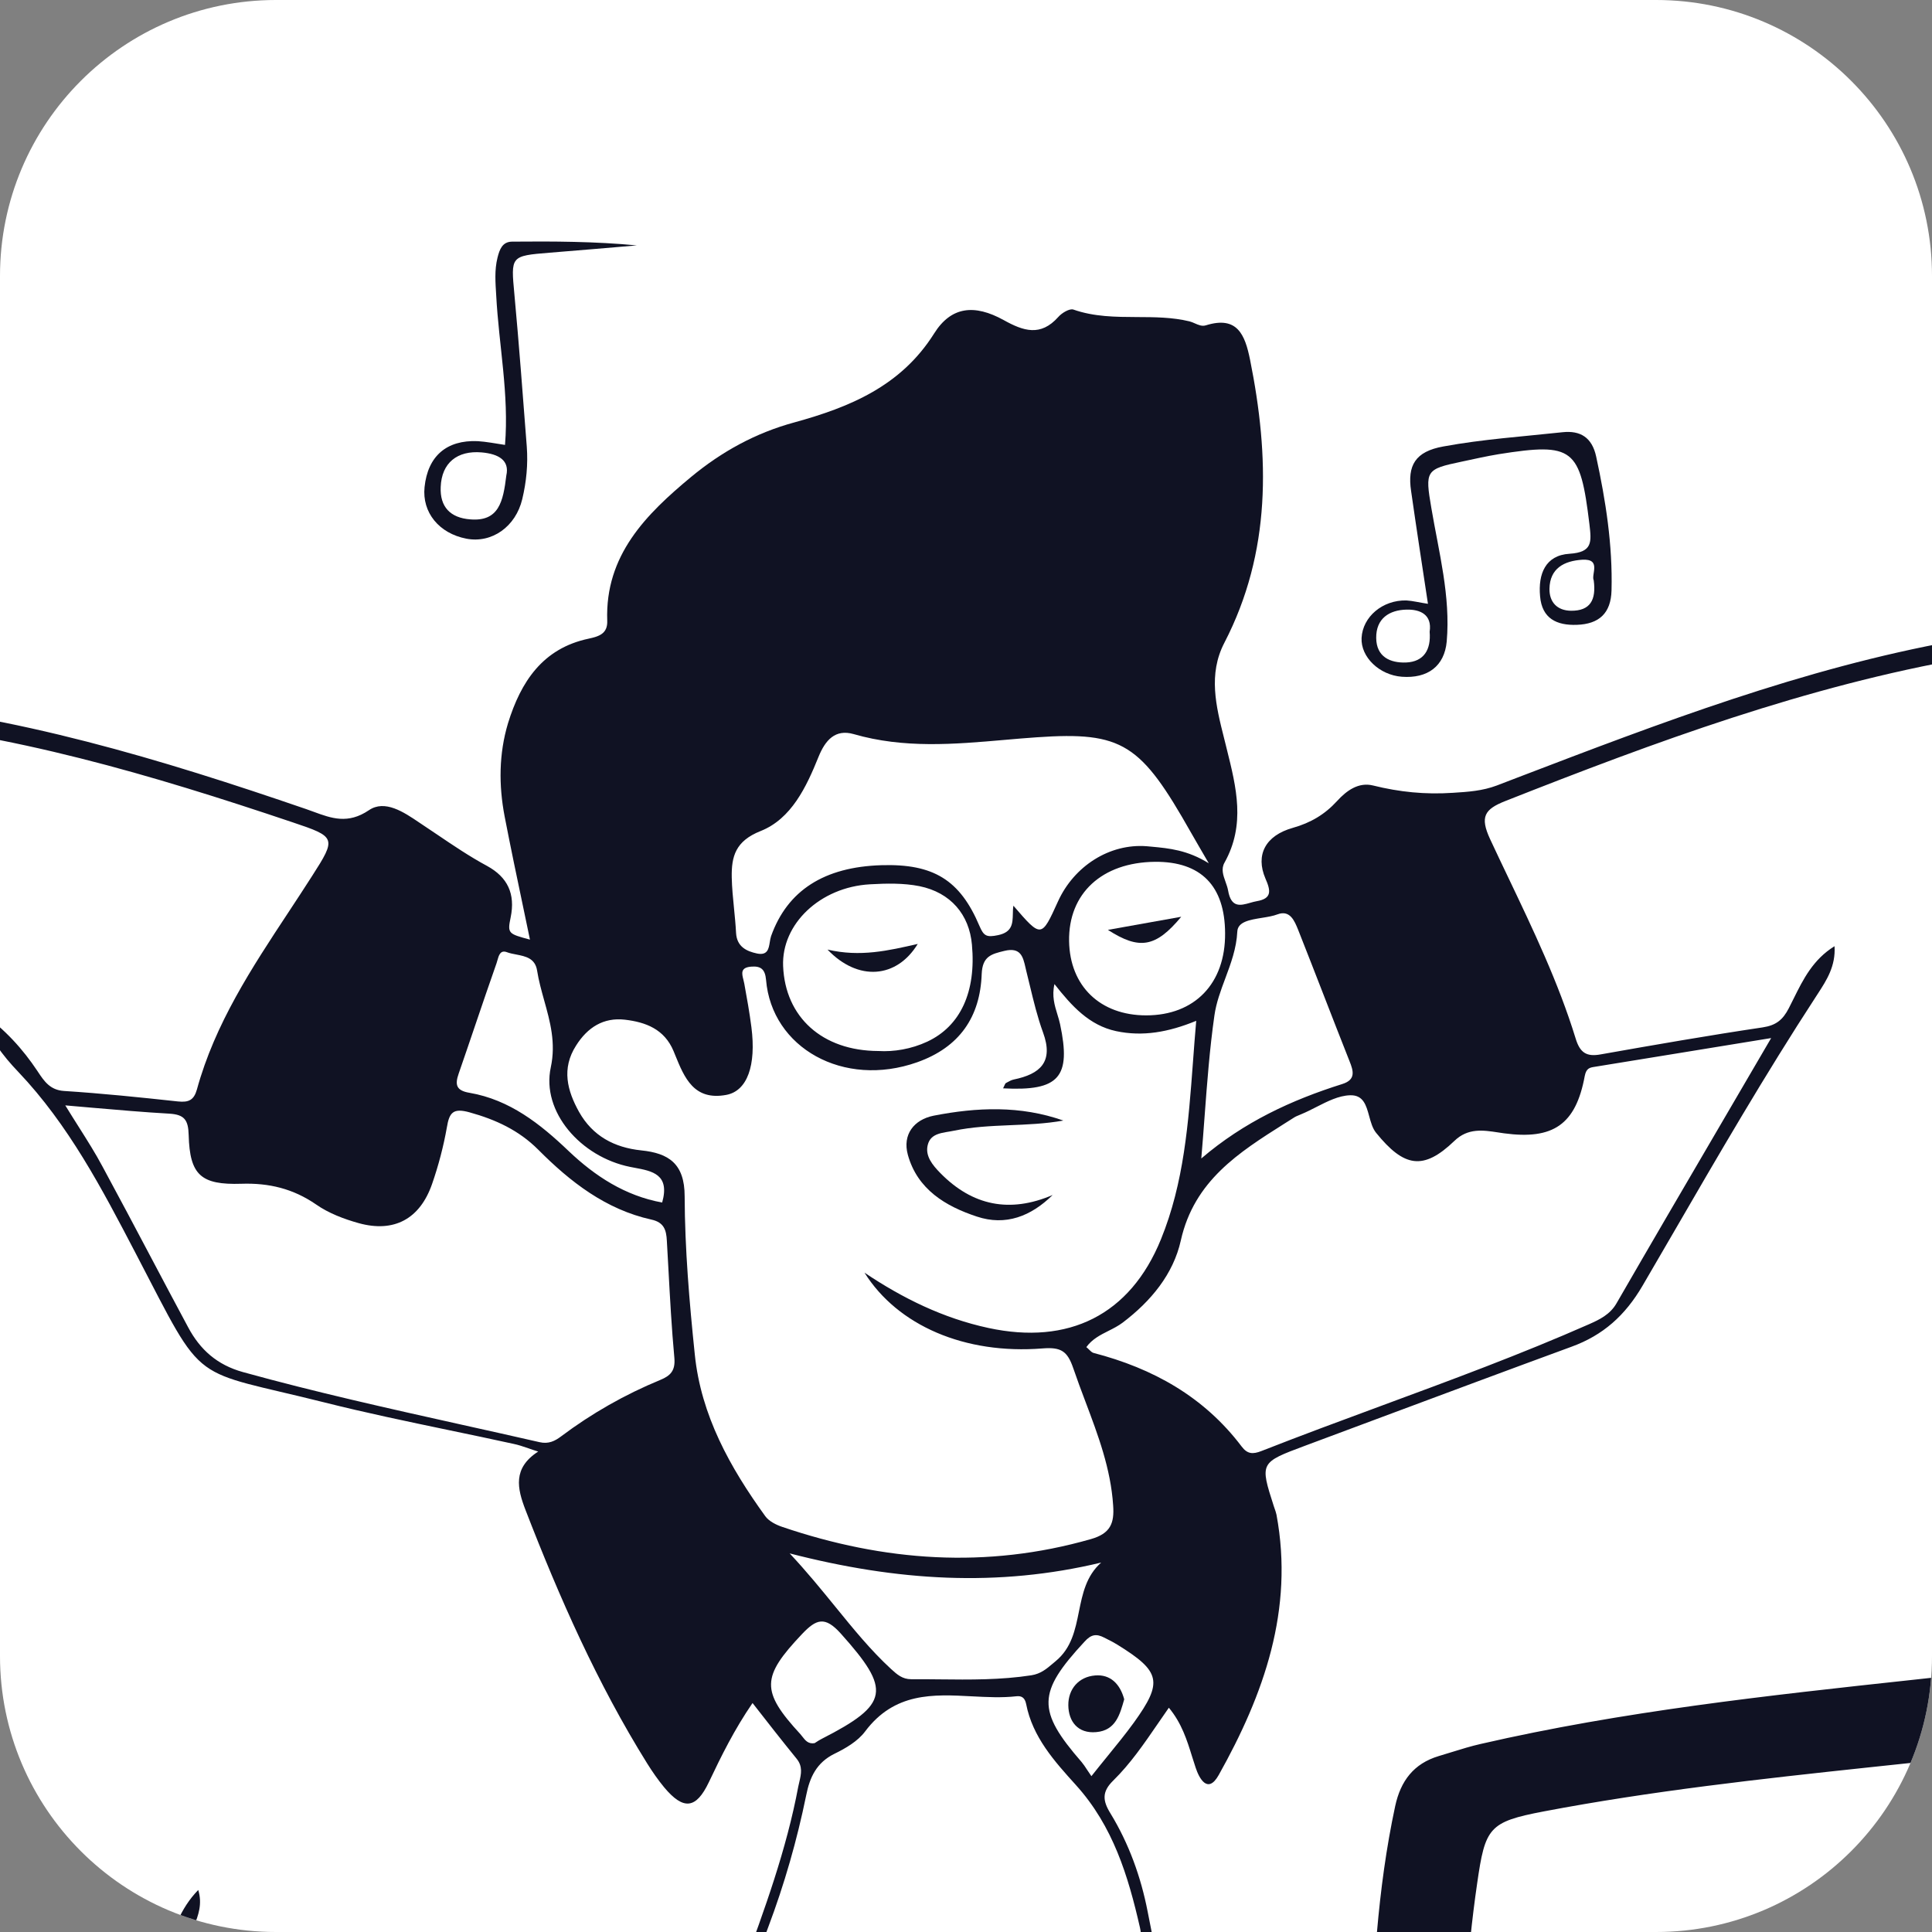 <svg width="56" height="56" viewBox="0 0 56 56" fill="none" xmlns="http://www.w3.org/2000/svg">
<rect x="0" y="0" width="56" height="56" fill="#808080" stroke="none"/>
<g clip-path="url(#clip0_85_7541)">
<path d="M0 8C0 3.582 3.582 0 8 0H48C52.418 0 56 3.582 56 8V48C56 52.418 52.418 56 48 56H8C3.582 56 0 52.418 0 48V8Z" fill="white"/>
<path d="M41.39 17.502C41.216 16.355 41.053 15.295 40.901 14.23C40.792 13.496 41.015 13.088 41.836 12.941C42.983 12.73 44.14 12.653 45.293 12.528C45.803 12.474 46.146 12.675 46.266 13.235C46.543 14.512 46.744 15.795 46.711 17.11C46.695 17.779 46.347 18.089 45.706 18.111C45.124 18.132 44.695 17.931 44.64 17.284C44.581 16.638 44.792 16.094 45.494 16.051C46.168 16.007 46.13 15.708 46.07 15.192C45.803 12.991 45.608 12.822 43.444 13.164C43.08 13.224 42.722 13.306 42.363 13.382C41.325 13.599 41.303 13.643 41.488 14.724C41.705 16.007 42.048 17.279 41.934 18.594C41.868 19.312 41.379 19.671 40.634 19.616C39.982 19.567 39.439 19.046 39.466 18.491C39.498 17.877 40.075 17.388 40.765 17.404C40.95 17.415 41.135 17.464 41.39 17.502ZM41.439 18.312C41.515 17.812 41.162 17.66 40.77 17.67C40.27 17.681 39.884 17.926 39.89 18.491C39.895 19.046 40.303 19.219 40.754 19.203C41.276 19.181 41.482 18.828 41.439 18.312ZM46.195 16.822C46.113 16.654 46.429 16.192 45.863 16.224C45.342 16.257 44.923 16.469 44.912 17.067C44.907 17.448 45.13 17.698 45.537 17.703C46.092 17.708 46.271 17.393 46.195 16.822Z" fill="#101223"/>
<path d="M14.638 12.896C14.758 11.434 14.459 10.004 14.383 8.564C14.361 8.194 14.329 7.835 14.421 7.466C14.481 7.227 14.562 7.009 14.839 7.004C16.041 6.993 17.242 6.998 18.459 7.113C17.617 7.183 16.774 7.259 15.927 7.325C14.796 7.417 14.807 7.422 14.91 8.531C15.046 9.999 15.155 11.472 15.269 12.945C15.307 13.456 15.258 13.967 15.138 14.467C14.948 15.266 14.258 15.755 13.519 15.614C12.725 15.461 12.23 14.853 12.306 14.119C12.399 13.222 12.943 12.749 13.845 12.787C14.1 12.803 14.345 12.852 14.638 12.896ZM14.676 13.782C14.774 13.347 14.459 13.157 13.959 13.113C13.252 13.053 12.801 13.418 12.774 14.113C12.747 14.695 13.057 15.01 13.627 15.054C14.459 15.124 14.584 14.543 14.676 13.782Z" fill="#101223"/>
<path d="M30.821 32.48C29.767 32.67 28.696 32.556 27.652 32.774C27.348 32.839 26.978 32.828 26.891 33.187C26.81 33.508 27.033 33.774 27.256 34.002C28.185 34.948 29.267 35.171 30.511 34.638C29.881 35.258 29.147 35.54 28.315 35.263C27.408 34.964 26.592 34.475 26.315 33.475C26.152 32.883 26.494 32.453 27.06 32.339C28.315 32.094 29.576 32.04 30.821 32.48Z" fill="#101223"/>
<path d="M26.601 27.36C25.992 28.361 24.872 28.453 23.986 27.524C24.932 27.746 25.747 27.556 26.601 27.36Z" fill="#101223"/>
<path d="M34.239 26.573C33.499 27.464 33.026 27.54 32.113 26.953C32.842 26.823 33.445 26.714 34.239 26.573Z" fill="#101223"/>
<path d="M32.586 49.255C32.461 49.695 32.341 50.157 31.776 50.206C31.238 50.255 30.971 49.891 30.966 49.429C30.96 48.961 31.265 48.602 31.743 48.564C32.183 48.526 32.466 48.809 32.586 49.255Z" fill="#101223"/>
<path fill-rule="evenodd" clip-rule="evenodd" d="M3.3 61C3.508 60.378 3.723 59.758 3.941 59.141C4.11 58.663 4.028 58.391 3.626 58.081C0.915 55.981 -1.632 53.718 -4 51.283V50.459C-1.626 52.943 0.933 55.266 3.67 57.435C4.349 57.973 4.447 57.766 4.664 57.103C4.716 56.952 4.762 56.798 4.81 56.644C5.008 55.994 5.21 55.331 5.746 54.782C5.872 55.194 5.745 55.519 5.625 55.827C5.595 55.905 5.565 55.983 5.539 56.059C5.441 56.357 5.342 56.655 5.243 56.953C4.795 58.302 4.347 59.65 3.902 61H3.3ZM61.197 44.325C60.599 45.245 59.978 46.152 59.339 47.048C59.154 47.306 58.978 47.569 58.776 47.871C58.676 48.021 58.57 48.179 58.453 48.352C59.02 48.305 59.568 48.258 60.105 48.213C60.474 48.182 60.837 48.151 61.197 48.121V50.495C58.857 50.73 56.518 50.976 54.181 51.227C51.023 51.564 47.865 51.912 44.745 52.505C43.153 52.809 43.049 52.972 42.816 54.592C42.505 56.718 42.398 58.859 42.346 61H39.672C39.684 60.571 39.697 60.141 39.712 59.712C39.793 57.244 39.918 54.782 40.44 52.352C40.598 51.619 40.978 51.119 41.701 50.901C41.827 50.864 41.953 50.825 42.078 50.786C42.359 50.699 42.639 50.612 42.924 50.548C47.045 49.6 51.238 49.146 55.432 48.692C55.973 48.633 56.515 48.575 57.056 48.515L57.081 48.512C57.45 48.47 57.747 48.437 57.991 48.086C59.09 46.504 60.171 44.912 61.197 43.287V44.325ZM61.197 18.298C59.683 18.145 58.16 18.304 56.649 18.577C52.265 19.37 48.128 20.953 43.993 22.535C43.791 22.613 43.589 22.69 43.386 22.768C42.968 22.925 42.56 22.952 42.114 22.98C41.31 23.034 40.565 22.958 39.799 22.768C39.38 22.664 39.032 22.914 38.755 23.219C38.402 23.605 37.994 23.849 37.472 23.996C36.679 24.219 36.385 24.779 36.679 25.464C36.837 25.822 36.869 26.045 36.429 26.121C36.366 26.132 36.3 26.15 36.235 26.169C35.96 26.247 35.685 26.325 35.597 25.811C35.582 25.728 35.553 25.645 35.523 25.562C35.456 25.374 35.388 25.186 35.494 25.002C36.107 23.904 35.836 22.822 35.561 21.721C35.546 21.66 35.531 21.6 35.516 21.539C35.503 21.489 35.49 21.438 35.478 21.387C35.248 20.474 35.015 19.543 35.489 18.631C36.853 15.995 36.798 13.234 36.233 10.424C36.086 9.701 35.864 9.147 34.956 9.429C34.843 9.466 34.738 9.419 34.633 9.373C34.581 9.35 34.53 9.328 34.478 9.315C33.978 9.194 33.466 9.192 32.953 9.19C32.334 9.187 31.714 9.184 31.113 8.973C31.004 8.935 30.776 9.07 30.673 9.19C30.162 9.761 29.667 9.598 29.091 9.277C28.243 8.81 27.569 8.88 27.075 9.668C26.113 11.196 24.623 11.804 23.02 12.245C21.9 12.549 20.916 13.093 20.036 13.821C18.726 14.908 17.535 16.093 17.601 17.99C17.617 18.37 17.361 18.447 17.062 18.512C15.725 18.794 15.095 19.767 14.725 20.963C14.459 21.849 14.454 22.762 14.627 23.665C14.8 24.558 14.987 25.452 15.177 26.353C15.238 26.646 15.3 26.94 15.361 27.235L15.349 27.232C14.736 27.067 14.704 27.058 14.801 26.594C14.943 25.909 14.714 25.425 14.117 25.099C13.611 24.826 13.138 24.506 12.665 24.186C12.528 24.094 12.39 24.001 12.252 23.909C12.219 23.887 12.184 23.863 12.149 23.84C11.707 23.541 11.155 23.168 10.692 23.485C10.085 23.896 9.605 23.719 9.091 23.53C9.02 23.504 8.949 23.477 8.877 23.453C4.674 22.009 0.43 20.723 -4 20.338V20.877C0.299 21.244 4.404 22.462 8.475 23.833C9.741 24.257 9.757 24.284 9.045 25.393C8.821 25.744 8.591 26.093 8.362 26.441C7.295 28.059 6.231 29.673 5.708 31.578C5.621 31.888 5.469 31.959 5.159 31.926C4.061 31.807 2.958 31.693 1.854 31.622C1.452 31.596 1.28 31.338 1.103 31.072C1.096 31.061 1.089 31.051 1.082 31.04C0.664 30.415 0.169 29.855 -0.586 29.306C-0.314 30.1 0.088 30.605 0.528 31.067C1.99 32.605 2.956 34.456 3.925 36.313L3.936 36.334C4.974 38.322 5.341 39.146 5.972 39.607C6.583 40.053 7.444 40.158 9.404 40.65C10.596 40.95 11.798 41.2 12.999 41.451C13.627 41.582 14.256 41.713 14.883 41.851C15.021 41.879 15.153 41.924 15.307 41.977C15.395 42.008 15.491 42.041 15.6 42.074C14.856 42.553 14.992 43.145 15.231 43.765C16.215 46.308 17.312 48.792 18.758 51.113C18.911 51.358 19.074 51.592 19.253 51.809C19.813 52.477 20.177 52.434 20.547 51.657C20.911 50.89 21.286 50.13 21.813 49.363C22.253 49.928 22.666 50.456 23.09 50.977C23.273 51.201 23.222 51.421 23.169 51.65C23.158 51.693 23.148 51.737 23.139 51.782C22.796 53.617 22.158 55.355 21.52 57.091C21.288 57.72 21.057 58.35 20.84 58.984C20.611 59.651 20.409 60.323 20.227 61H20.547C21.031 59.265 21.627 57.559 22.264 55.869C22.737 54.614 23.101 53.342 23.368 52.037C23.471 51.516 23.667 51.092 24.183 50.836C24.509 50.678 24.862 50.472 25.074 50.189C25.928 49.05 27.049 49.109 28.171 49.169C28.606 49.191 29.041 49.215 29.461 49.167C29.602 49.151 29.705 49.2 29.743 49.39C29.928 50.349 30.566 51.055 31.184 51.738L31.189 51.744C32.26 52.929 32.7 54.369 33.043 55.875C33.152 56.351 32.911 56.347 32.641 56.343C32.603 56.342 32.564 56.341 32.526 56.342C32.326 56.344 32.126 56.346 31.926 56.347C30.392 56.36 28.859 56.373 27.33 56.483C26.656 56.532 26.324 56.772 26.091 57.386C25.642 58.583 25.222 59.788 24.822 61H29.394C29.547 60.724 29.715 60.455 29.89 60.19C30.227 59.69 30.51 59.582 30.836 60.218C30.967 60.477 31.093 60.737 31.211 61H34.516C34.068 59.144 33.626 57.287 33.266 55.413C33.07 54.402 32.722 53.44 32.189 52.565C31.956 52.19 31.939 51.934 32.265 51.613C32.764 51.124 33.158 50.548 33.565 49.955C33.668 49.803 33.773 49.651 33.88 49.499C34.252 49.947 34.404 50.434 34.553 50.914C34.587 51.023 34.621 51.131 34.657 51.238C34.755 51.537 35.005 52.021 35.325 51.45C36.635 49.113 37.511 46.656 37 43.906C36.987 43.845 36.966 43.784 36.944 43.722C36.937 43.702 36.93 43.682 36.923 43.661L36.923 43.661C36.516 42.395 36.516 42.395 37.826 41.906C38.569 41.629 39.312 41.352 40.056 41.074C41.886 40.392 43.718 39.708 45.55 39.036C46.463 38.704 47.104 38.133 47.609 37.269C47.888 36.792 48.165 36.314 48.443 35.836C49.801 33.493 51.162 31.148 52.643 28.877C52.659 28.851 52.676 28.826 52.693 28.8C52.946 28.41 53.211 28.002 53.175 27.426C52.55 27.813 52.266 28.388 51.988 28.948C51.942 29.041 51.896 29.134 51.849 29.225C51.675 29.562 51.48 29.72 51.094 29.779C49.523 30.013 47.963 30.285 46.397 30.562C45.984 30.638 45.794 30.513 45.669 30.095C45.17 28.476 44.442 26.952 43.715 25.429C43.539 25.061 43.363 24.692 43.191 24.322C42.892 23.675 43.027 23.458 43.631 23.219C47.984 21.501 52.365 19.881 56.996 19.072C58.385 18.828 59.797 18.664 61.197 18.846V18.298ZM29.117 31.456C29.107 31.478 29.094 31.507 29.075 31.546C30.705 31.633 31.053 31.22 30.727 29.687C30.707 29.594 30.679 29.501 30.65 29.407C30.569 29.144 30.484 28.868 30.564 28.524C31.064 29.16 31.57 29.72 32.352 29.888C33.119 30.051 33.863 29.921 34.673 29.589C34.638 29.988 34.608 30.384 34.579 30.779C34.447 32.554 34.318 34.285 33.651 35.921C32.755 38.123 30.972 38.992 28.651 38.492C27.341 38.21 26.167 37.633 25.058 36.889C26.02 38.422 27.966 39.264 30.216 39.085C30.76 39.041 30.939 39.166 31.108 39.655C31.219 39.981 31.34 40.304 31.462 40.627C31.829 41.6 32.196 42.573 32.265 43.634C32.303 44.151 32.189 44.45 31.619 44.612C28.596 45.477 25.623 45.259 22.677 44.259C22.498 44.199 22.291 44.096 22.183 43.949C21.161 42.536 20.318 41.025 20.139 39.259C19.981 37.737 19.851 36.204 19.845 34.677C19.845 33.725 19.378 33.426 18.59 33.345C17.802 33.263 17.177 32.926 16.785 32.231C16.443 31.616 16.269 30.975 16.698 30.306C17.03 29.779 17.492 29.486 18.111 29.556C18.715 29.627 19.258 29.828 19.525 30.47C19.54 30.507 19.556 30.545 19.571 30.583C19.837 31.236 20.112 31.911 21.052 31.736C21.661 31.622 21.922 30.883 21.78 29.774C21.726 29.35 21.65 28.931 21.574 28.513L21.574 28.513C21.567 28.475 21.558 28.437 21.548 28.399C21.501 28.216 21.457 28.041 21.78 28.018C22.058 27.997 22.177 28.1 22.204 28.399C22.367 30.372 24.449 31.546 26.585 30.79C27.814 30.355 28.412 29.475 28.455 28.23C28.477 27.719 28.732 27.654 29.113 27.562C29.587 27.447 29.653 27.735 29.724 28.044C29.73 28.072 29.737 28.099 29.743 28.127C29.78 28.271 29.814 28.416 29.849 28.561C29.96 29.022 30.071 29.483 30.233 29.926C30.548 30.785 30.146 31.133 29.385 31.29C29.318 31.304 29.255 31.339 29.195 31.372C29.182 31.38 29.169 31.387 29.156 31.394C29.142 31.401 29.135 31.417 29.117 31.456ZM48.424 30.564C49.367 30.409 50.331 30.252 51.338 30.089C50.83 30.961 50.328 31.818 49.832 32.666C48.822 34.393 47.834 36.082 46.854 37.78C46.669 38.101 46.365 38.248 46.06 38.383C44.085 39.254 42.061 40.001 40.038 40.748C38.877 41.177 37.716 41.606 36.565 42.058C36.315 42.156 36.157 42.15 35.989 41.927C34.901 40.487 33.418 39.661 31.695 39.215C31.65 39.201 31.611 39.163 31.568 39.12C31.544 39.096 31.518 39.07 31.488 39.047C31.655 38.815 31.895 38.694 32.132 38.575C32.273 38.504 32.413 38.433 32.537 38.34C33.358 37.72 34.01 36.932 34.227 35.954C34.614 34.224 35.91 33.404 37.22 32.575C37.31 32.518 37.399 32.462 37.489 32.405C37.544 32.367 37.605 32.342 37.665 32.318C37.682 32.31 37.7 32.303 37.717 32.296C37.863 32.236 38.008 32.162 38.153 32.088C38.477 31.923 38.8 31.758 39.13 31.747C39.517 31.733 39.6 32.037 39.686 32.351C39.734 32.526 39.782 32.705 39.886 32.834C40.696 33.834 41.255 33.937 42.158 33.068C42.55 32.69 42.992 32.758 43.423 32.824C43.481 32.834 43.54 32.843 43.598 32.85C45.017 33.041 45.675 32.6 45.935 31.187C45.98 30.959 46.083 30.944 46.224 30.922C46.238 30.92 46.252 30.918 46.267 30.915C46.981 30.799 47.697 30.683 48.424 30.564ZM2.28 32.66C2.156 32.464 2.027 32.26 1.892 32.04C2.143 32.062 2.387 32.083 2.626 32.104C3.427 32.173 4.168 32.238 4.909 32.28C5.344 32.307 5.458 32.459 5.469 32.905C5.501 34.057 5.822 34.35 6.996 34.312C7.795 34.285 8.496 34.454 9.159 34.91C9.524 35.166 9.969 35.334 10.399 35.454C11.421 35.736 12.171 35.334 12.524 34.318C12.709 33.785 12.855 33.231 12.953 32.676C13.024 32.242 13.138 32.111 13.611 32.242C14.372 32.453 15.041 32.763 15.6 33.323C16.53 34.258 17.557 35.057 18.883 35.351C19.253 35.432 19.313 35.66 19.329 35.965C19.344 36.228 19.359 36.492 19.373 36.756C19.42 37.625 19.467 38.495 19.547 39.362C19.579 39.731 19.432 39.878 19.139 39.998C18.112 40.422 17.155 40.965 16.264 41.634C16.084 41.77 15.899 41.862 15.639 41.802C14.891 41.631 14.142 41.464 13.393 41.298C11.267 40.825 9.142 40.352 7.04 39.77C6.295 39.563 5.8 39.123 5.453 38.471C5.091 37.798 4.734 37.123 4.377 36.448C3.912 35.569 3.447 34.691 2.974 33.818C2.769 33.433 2.536 33.065 2.28 32.66ZM34.755 24.538C34.832 24.669 34.923 24.824 35.037 25.023C34.417 24.638 33.889 24.589 33.377 24.541C33.333 24.537 33.288 24.533 33.244 24.529C32.157 24.442 31.129 25.11 30.667 26.127C30.184 27.192 30.184 27.192 29.374 26.252C29.361 26.331 29.359 26.412 29.358 26.492C29.351 26.763 29.345 27.017 28.933 27.105C28.596 27.176 28.515 27.132 28.39 26.839C27.825 25.502 27.053 25.034 25.553 25.078C23.889 25.127 22.824 25.811 22.351 27.132C22.333 27.184 22.323 27.245 22.313 27.306C22.282 27.5 22.25 27.7 21.944 27.638C21.639 27.573 21.357 27.442 21.335 27.04C21.323 26.803 21.299 26.567 21.276 26.331C21.246 26.031 21.216 25.732 21.21 25.431C21.199 24.822 21.319 24.377 22.047 24.088C22.938 23.735 23.373 22.811 23.726 21.936C23.922 21.452 24.21 21.126 24.743 21.278C26.201 21.7 27.656 21.574 29.12 21.446C29.429 21.419 29.738 21.392 30.048 21.371C32.553 21.197 33.07 21.566 34.521 24.132C34.592 24.259 34.664 24.382 34.755 24.538ZM26.879 30.192C26.411 30.41 25.906 30.491 25.46 30.464C23.83 30.459 22.759 29.48 22.699 28.002C22.65 26.784 23.77 25.714 25.216 25.632C25.694 25.605 26.189 25.594 26.651 25.686C27.558 25.871 28.096 26.513 28.172 27.382C28.297 28.747 27.841 29.741 26.879 30.192ZM22.889 45.026C26.009 45.83 28.923 46.009 31.918 45.292C31.483 45.678 31.378 46.197 31.273 46.713C31.166 47.243 31.059 47.771 30.597 48.151C30.568 48.174 30.541 48.198 30.514 48.221C30.332 48.375 30.165 48.516 29.895 48.559C29.008 48.696 28.117 48.687 27.226 48.677C26.954 48.674 26.683 48.672 26.411 48.673C26.156 48.673 26.004 48.537 25.83 48.379C25.24 47.836 24.738 47.218 24.206 46.564C23.801 46.067 23.38 45.549 22.889 45.026ZM38.907 31.421C37.44 31.883 36.059 32.519 34.82 33.579C34.855 33.172 34.886 32.764 34.916 32.356C34.989 31.38 35.062 30.403 35.2 29.437C35.252 29.065 35.383 28.715 35.515 28.361C35.676 27.929 35.84 27.492 35.864 27.002C35.878 26.717 36.225 26.661 36.573 26.605C36.737 26.579 36.902 26.552 37.032 26.502C37.392 26.368 37.523 26.694 37.626 26.948L37.63 26.958C37.88 27.589 38.126 28.222 38.372 28.855C38.618 29.488 38.864 30.122 39.114 30.752C39.233 31.046 39.304 31.296 38.907 31.421ZM33.477 24.98C34.809 24.969 35.505 25.676 35.51 27.051C35.521 28.507 34.63 29.431 33.222 29.431C31.89 29.431 31.01 28.584 30.988 27.279C30.966 25.898 31.939 24.996 33.477 24.98ZM18.394 33.848C18.906 33.943 19.424 34.039 19.193 34.856C18.117 34.66 17.247 34.09 16.486 33.367C15.655 32.573 14.774 31.877 13.611 31.676C13.22 31.611 13.182 31.442 13.296 31.116C13.457 30.653 13.614 30.189 13.772 29.724C13.977 29.121 14.182 28.517 14.394 27.915C14.402 27.892 14.409 27.865 14.417 27.837C14.456 27.697 14.502 27.527 14.693 27.6C14.776 27.631 14.869 27.649 14.964 27.667C15.234 27.72 15.511 27.774 15.568 28.132C15.614 28.426 15.694 28.711 15.773 28.996C15.945 29.611 16.117 30.228 15.965 30.937C15.687 32.225 16.834 33.535 18.264 33.823C18.307 33.832 18.35 33.84 18.394 33.848ZM23.651 50.501C23.638 50.51 23.625 50.518 23.612 50.526C23.428 50.558 23.341 50.445 23.255 50.334C23.236 50.311 23.218 50.287 23.199 50.265C22.047 49.015 22.069 48.608 23.248 47.363C23.661 46.928 23.911 46.836 24.373 47.352C25.835 48.983 25.786 49.396 23.819 50.401C23.759 50.431 23.702 50.468 23.651 50.501ZM32.095 50.912C31.947 51.094 31.794 51.282 31.635 51.483C31.588 51.415 31.548 51.355 31.512 51.301C31.454 51.212 31.406 51.139 31.352 51.075C30.048 49.575 30.069 49.059 31.434 47.586C31.629 47.368 31.782 47.352 32.004 47.466C32.038 47.484 32.073 47.501 32.108 47.519C32.2 47.565 32.292 47.612 32.38 47.667C33.646 48.45 33.717 48.749 32.863 49.934C32.626 50.26 32.37 50.574 32.095 50.912Z" fill="#101223"/>
</g>
<defs>
<clipPath id="clip0_85_7541">
<path d="M0 8C0 3.582 3.582 0 8 0H48C52.418 0 56 3.582 56 8V48C56 52.418 52.418 56 48 56H8C3.582 56 0 52.418 0 48V8Z" fill="white"/>
</clipPath>
</defs>
</svg>
